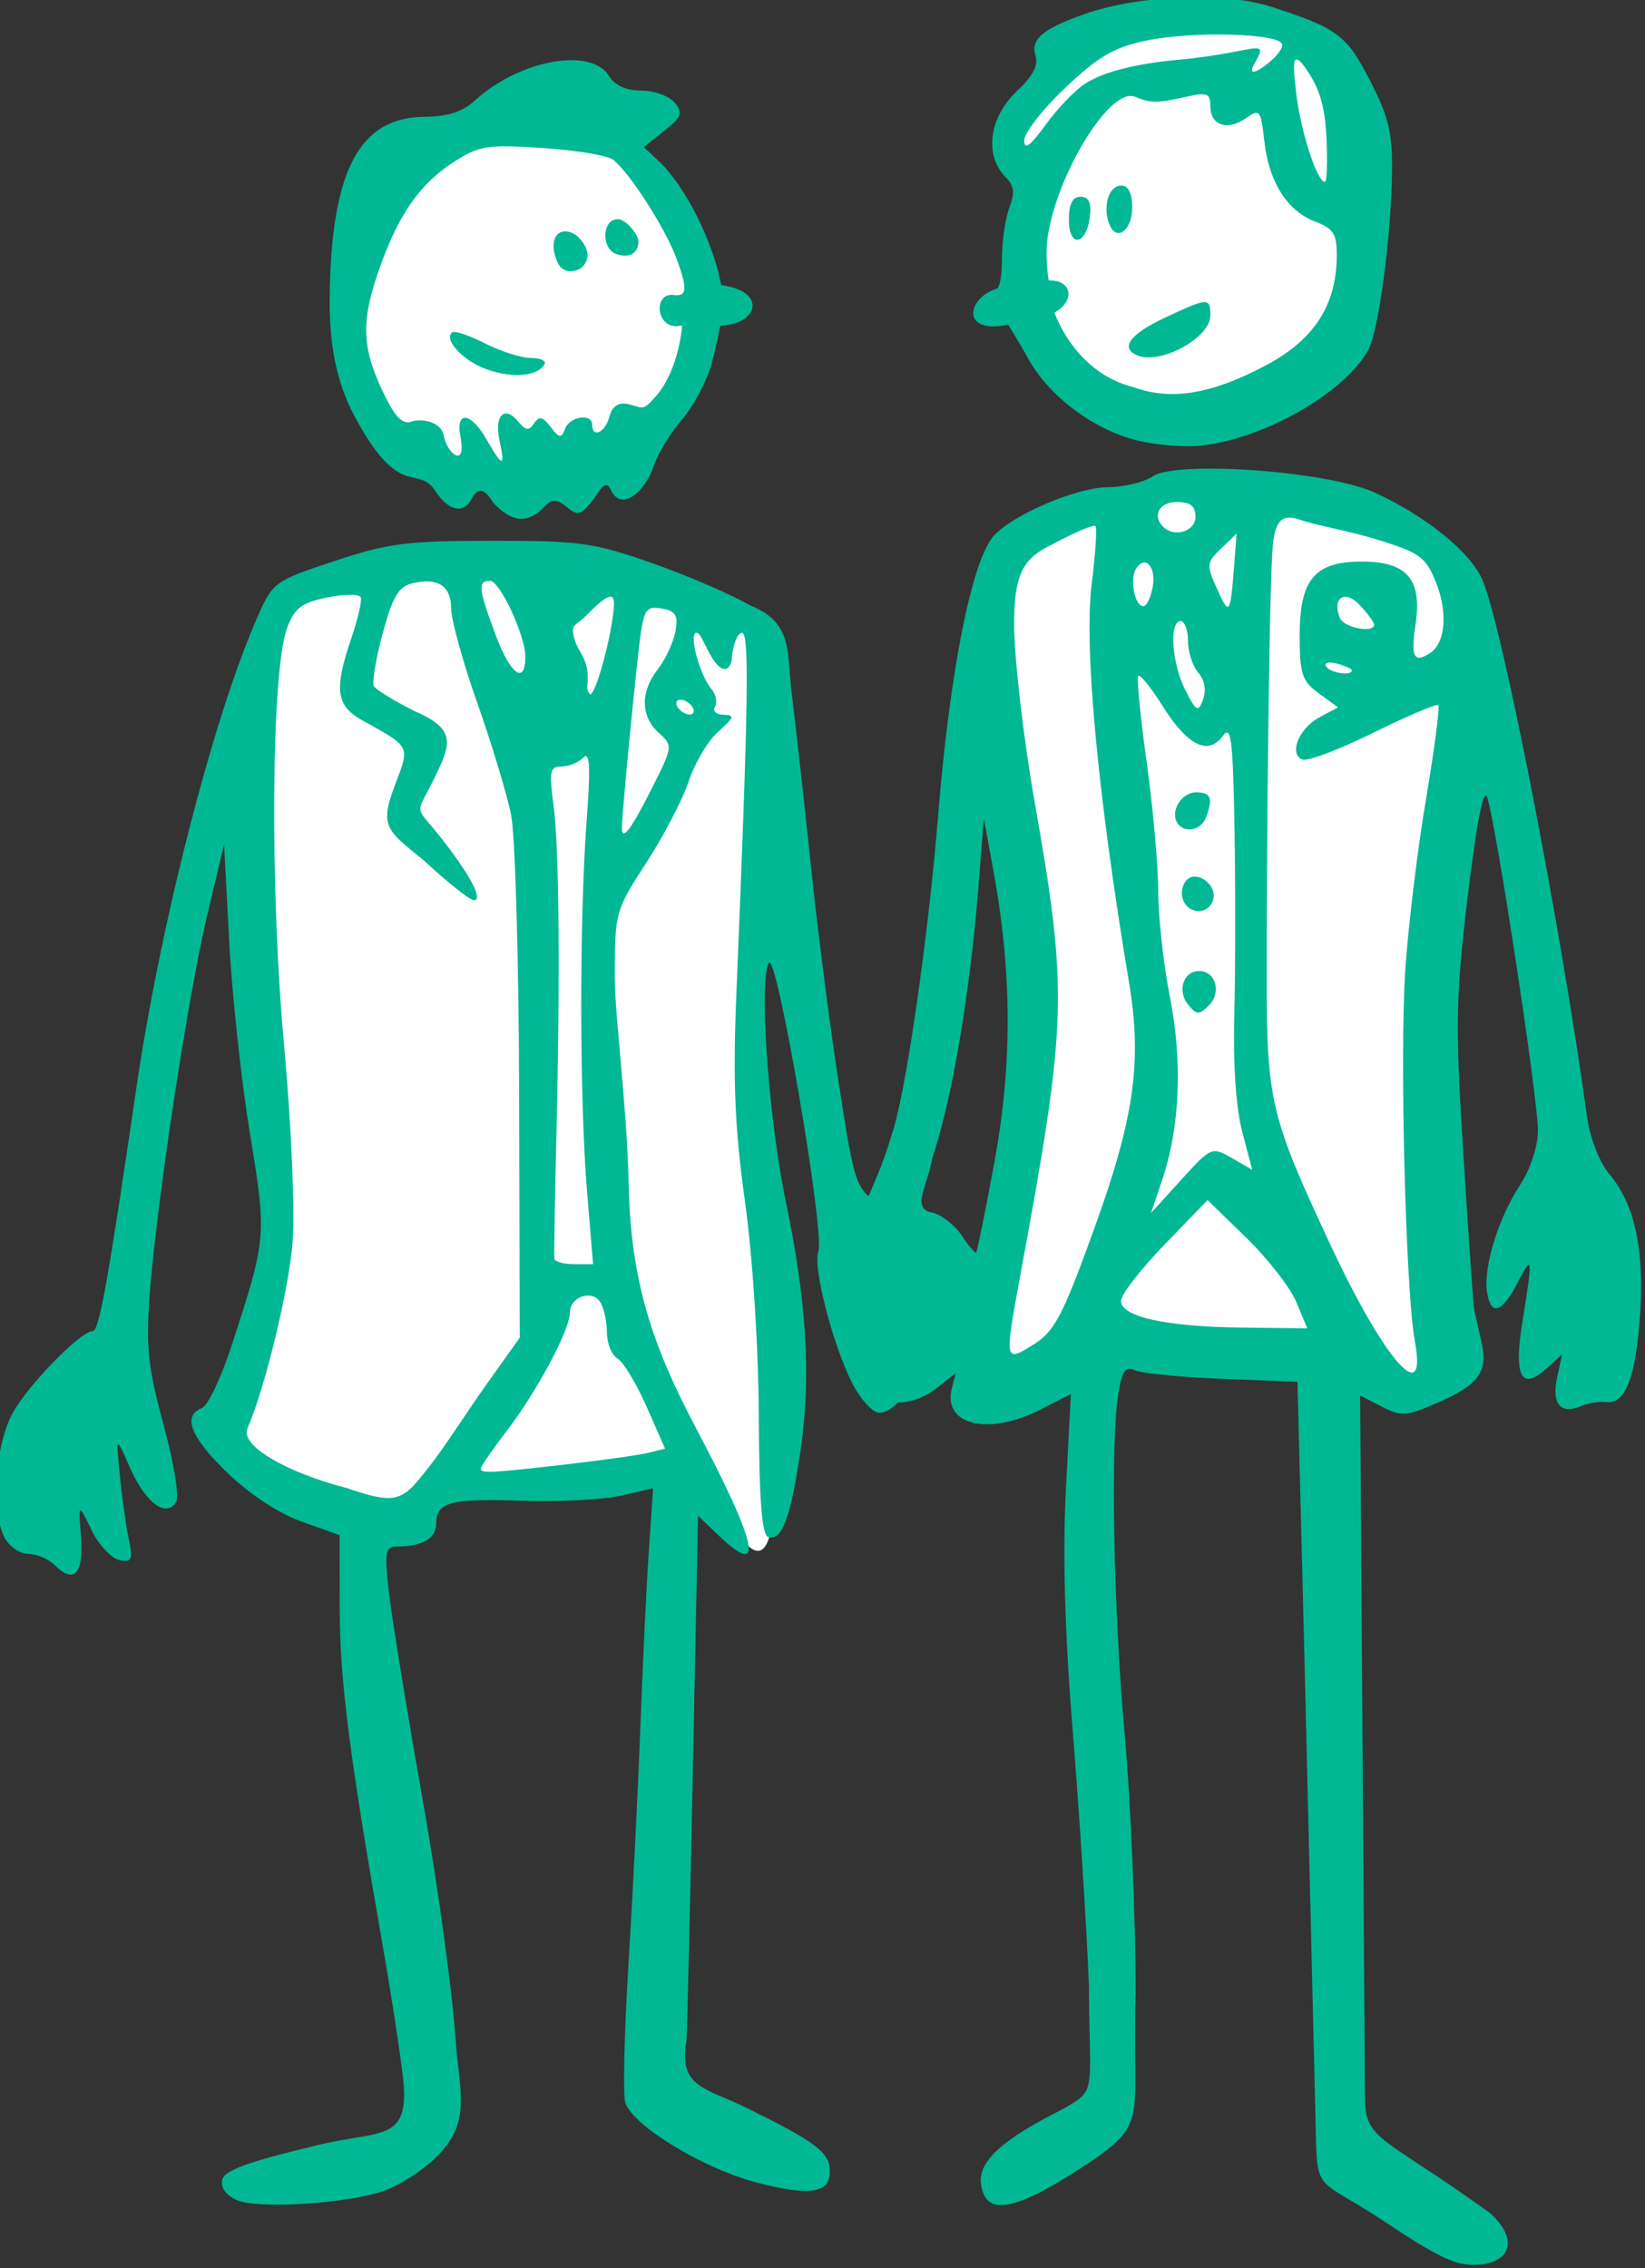 <?xml version="1.0" ?><svg height="310.897mm" viewBox="0 0 225.476 310.897" width="225.476mm" xmlns="http://www.w3.org/2000/svg">
    <rect x="0" y="0" width="225.476" height="310.897" fill="#333333" stroke="none"/>
    <path d="m 16845.26,11144.613 v 0 c -4.164,-0.05 -8.495,-0.04 -13.006,0 -36.082,0.333 -66.15,19.891 -77.861,40.875 -11.711,20.984 -3.271,30.527 7.543,35.465 0,0 -7.595,16.425 -5.274,55.734 2.321,39.309 28.697,58.963 65.623,64.993 36.926,6.029 82.556,-19.464 93.317,-41.207 10.761,-21.744 17.409,-120.159 -2.637,-137.297 -17.539,-14.996 -38.553,-18.217 -67.705,-18.565 z m -335.481,54.358 c -13.522,0.181 -28.299,3.298 -44.113,8.572 -42.172,14.063 -50.039,74.271 -45.865,107.889 14.022,54.858 57.746,54.951 76.049,55.433 18.303,0.481 68.232,-4.672 86.589,-40.168 18.356,-35.497 6.85,-73.06 -16.484,-104.511 -14.583,-19.657 -33.638,-27.518 -56.176,-27.215 z m 336.514,179.201 c -28.882,0.536 -52.787,7.8 -78.537,16.906 -37.453,13.246 -25.53,37.409 -27.799,51.557 0,0 10.441,105.245 14.609,156.517 4.167,51.273 -13.004,140.435 -17.277,182.545 -4.273,42.11 -8.827,39.926 4.889,46.477 13.715,6.552 48.795,-24.354 48.795,-24.354 0,0 39.299,3.322 55.599,6.028 16.301,2.706 78.97,1.805 85.828,11.205 6.858,9.4 27.694,8.781 28.432,-10.114 0.739,-18.895 -4.527,-148.266 -1.098,-179.599 3.429,-31.333 24.655,-158.084 19.907,-195.067 -4.747,-36.983 -39.598,-48.613 -90.239,-58.203 -15.826,-2.997 -29.981,-4.142 -43.109,-3.898 z m -367.404,42.373 c -21.362,0.202 -42.27,1.283 -60.272,2.439 -48.005,3.082 -41.956,22.35 -46.398,50.959 0,0 -6.36,181.333 3.754,224.584 10.115,43.251 0.643,76.437 -6.368,103.457 -7.011,27.02 -20.284,52.736 -13.916,57.6 6.369,4.865 29.168,26.156 67.7,33.525 38.533,7.369 39.816,-13.677 39.816,-13.677 0,0 46.24,0.674 62.188,0 15.948,-0.675 55.978,-11.852 55.978,-11.852 0,0 7.976,1.545 27.188,32.225 19.213,30.68 20.335,-1.448 22.101,-21.147 1.766,-19.699 -7.062,-113.954 -11.451,-150.414 -4.388,-36.46 4.325,-212.88 4.807,-246.691 0.482,-33.81 -2.997,-37.71 -45.864,-50.955 -26.791,-8.278 -63.66,-10.389 -99.263,-10.053 z" fill="#FFFFFF" transform="translate(-4.069,30.669) matrix(0.273,0,0,0.273,-3127.552,-2435.019) translate(-4769.699,-2326.659)"/>
    <path d="m 16846.225,11132.453 c -20.719,-0.502 -43.927,2.427 -60.924,8.438 -21.212,7.501 -27.179,12.633 -24.496,21.08 1.453,4.576 -1.524,10.234 -9.063,17.228 -14.303,13.267 -16.967,32.571 -6.008,43.53 4.307,4.307 4.744,7.905 1.87,15.462 -2.06,5.417 -3.745,17.113 -3.745,25.991 0,12.998 -2.334,14.474 -2.334,14.474 -15.173,4.544 -18.677,23.311 5.436,18.155 0,0 5.126,7.979 10.004,16.886 10.071,18.399 31.441,34.825 53.107,40.824 9.841,2.725 25.463,4.041 34.715,2.924 31.899,-3.848 71.611,-26.829 83.137,-48.113 5.052,-9.327 11.312,-56.106 11.806,-88.225 0.314,-20.432 -1.524,-28.292 -10.904,-46.619 -11.82,-23.098 -16.275,-26.436 -49.873,-37.351 -8.761,-2.847 -20.296,-4.383 -32.728,-4.684 z m 12.39,18.744 c 13.913,0.37 25.122,2.029 25.932,4.774 0.608,2.056 -3.214,6.888 -8.49,10.738 -8.128,5.928 -7.342,2.098 -5.088,-1.424 4.41,-8.241 4.194,-8.364 -9.903,-5.562 -7.925,1.575 -20.298,3.373 -27.494,3.994 -22.137,1.91 -38.843,6.164 -48.209,12.279 -4.926,3.217 -13.757,12.476 -19.625,20.574 -7.626,10.53 -10.666,12.74 -10.666,7.76 0,-3.83 9.285,-15.746 20.637,-26.478 16.695,-15.789 24.476,-20.312 40.748,-23.69 11.629,-2.414 28.245,-3.334 42.158,-2.965 z m 33.658,12.52 c 1.08,0.393 2.743,2.223 5.229,6.021 5.195,7.935 8.476,16.084 9.289,32.707 0.608,12.474 0.276,22.68 -0.736,22.68 -4.023,0 -12.375,-26.034 -14.489,-45.164 -0.851,-7.709 -1.772,-15.053 -0.185,-16.178 0.238,-0.169 0.533,-0.197 0.892,-0.07 z m -365.214,0.306 c -14.723,0.207 -34.007,7.609 -47.936,20.358 -6.042,5.529 -13.658,7.986 -24.984,8.058 -32.803,0.208 -46.875,26.68 -47.789,89.92 -0.482,33.258 7.213,50.885 13.576,62.467 22.204,40.422 30.494,21.813 39.588,35.639 6.271,9.534 13.825,11.917 18.142,3.795 4.987,-9.384 9.324,0.361 11.246,2.39 12.972,13.698 21.001,5.885 25.981,0.905 3.269,-3.271 5.817,-3.073 10.498,0.812 5.342,4.434 7.009,4.104 12.299,-2.428 3.709,-4.581 7.111,-12.354 9.754,-6.359 5.132,11.639 17.365,1.244 21.685,-11.951 2.017,-6.162 8.422,-16.615 14.182,-23.248 5.763,-6.633 12.42,-19.221 14.797,-27.973 2.185,-8.037 4.392,-19.121 4.392,-19.121 19.193,-0.478 23.681,-17.391 0.428,-20.312 -2.6,-15.044 -13.372,-43.476 -29.934,-60.971 l -8.875,-8.338 10.229,-8.156 c 8.826,-7.038 9.541,-8.984 5.219,-14.192 -2.755,-3.319 -10.273,-6.035 -16.707,-6.035 -7.661,0 -13.308,-2.577 -16.358,-7.461 -3.408,-5.456 -10.6,-7.922 -19.433,-7.799 z m 315.652,17.211 c 4.897,-0.523 5.812,1.023 5.812,5.813 0,9.708 8.506,12.644 17.789,6.142 7.031,-4.925 7.537,-4.307 9.311,11.442 2.327,20.661 11.501,35.144 25.633,40.478 9.146,3.452 10.794,6.123 10.734,17.282 -0.154,24.754 -11.475,42.133 -35.818,54.98 v 0.01 c -27.276,14.395 -47.335,17.675 -66.211,10.828 -29.8,-7.413 -39.697,-37.473 -39.697,-37.473 10.836,-5.995 8.588,-16.585 -2.879,-16.103 0,0 -1.098,-5.78 -1.098,-14.031 0,-30.132 30.628,-83.983 44.475,-78.198 7.836,3.265 11.082,3.266 25.613,0 2.63,-0.591 4.704,-0.995 6.336,-1.17 z m -346.527,26.049 c 4.496,0.07 9.984,0.374 16.99,0.83 16.823,1.096 32.825,3.772 35.564,5.948 8.71,6.922 26.843,35.481 32.241,50.783 4.87,13.804 5.005,18.03 -2.016,17.076 -10.571,-1.437 -8.936,18.664 4.318,15.281 0.145,-0.04 -1.429,21.856 -12.9,35.291 -7.375,8.639 -6.746,5.676 -14.764,4.112 -4.408,-0.86 -7.506,1.405 -8.826,6.458 -2.057,7.863 -8.625,10.951 -8.625,4.055 0,-5.939 -11.199,-4.314 -13.613,1.975 -1.89,4.932 -2.877,4.804 -7.27,-0.934 -3.998,-5.218 -5.766,-5.602 -8.281,-1.797 -2.561,3.877 -4.141,3.699 -7.951,-0.892 -6.929,-8.347 -12.183,-3.074 -9.428,9.463 3.013,13.718 1.542,13.631 -6.43,-0.379 -7.888,-13.858 -15.724,-14.805 -13.199,-1.594 3.196,16.724 -6.767,8.344 -8.283,-0.115 -1.462,-8.155 -12.425,-8.802 -16.082,-7.399 -4.29,1.647 -7.977,-1.727 -13.121,-12.006 -11.696,-23.369 -12.642,-36.75 -4.34,-61.394 9.833,-29.191 20.748,-45.387 38.217,-56.715 9.759,-6.328 14.311,-8.251 27.799,-8.047 z m 307.535,19.711 c -6.142,0 -9.368,10.368 -5.973,19.219 3.552,9.254 11.527,3.499 11.527,-8.317 0,-7.155 -1.909,-10.902 -5.554,-10.902 z m -20.362,5.608 c -4.051,0 -5.857,3.555 -5.857,11.525 0,14.302 8.807,13.018 10.529,-1.535 0.838,-7.081 -0.523,-9.99 -4.672,-9.99 z m -232.257,11.244 c -8.14,0 -8.437,14.789 -0.911,17.488 6.309,2.263 11.19,-0.06 11.19,-6.545 0,-2.956 -6.175,-10.943 -10.279,-10.943 z m -26.672,6.133 c -2.437,0.07 -4.592,1.451 -5.362,4.748 -0.813,3.482 0.02,6.821 1.604,10.607 2.947,7.034 10.717,4.736 12.963,2.076 4.441,-5.259 1.28,-10.657 -2.154,-14.254 -1.897,-1.987 -4.615,-3.242 -7.051,-3.177 z m 320.875,35.535 c -2.977,0.133 -8.69,2.707 -19.631,7.832 -17.69,8.285 -22.756,15.357 -13.594,18.98 11.651,4.608 36.445,-8.999 36.445,-20.002 0,-4.636 -0.242,-6.943 -3.22,-6.81 z m -375.698,15.029 c -0.975,-0.138 -1.644,-0.09 -1.917,0.187 -4.1,4.102 6.368,14.833 18.363,18.821 12.753,4.24 24.553,3.1 28.15,-2.721 1.116,-1.804 -1.914,-3.279 -6.728,-3.279 -4.817,0 -15.289,-3.333 -23.276,-7.405 -5.988,-3.053 -11.666,-5.188 -14.592,-5.603 z m 384.508,68.613 c -16.292,-0.35 -29.777,0.756 -34.367,3.764 -4.59,3.008 -14.714,5.478 -22.496,5.506 -15.902,0.04 -48.349,13.922 -57.656,24.666 -10.904,12.583 -21.921,68.191 -27.699,139.773 -5.066,62.786 -16.717,142.72 -23.463,160.951 -3.633,12.723 -7.803,21.78 -11.5,30.643 -6.914,-6.174 -8.437,-14.514 -14.979,-56.865 -4.469,-28.94 -10.646,-76.954 -13.726,-106.698 -3.077,-29.743 -7.507,-69.666 -9.846,-88.714 -2.627,-21.401 0.758,-35.767 -20.91,-44.397 -9.161,-5.369 -31.174,-14.873 -48.92,-21.121 -29.625,-10.432 -36.222,-11.36 -80.748,-11.332 -42.759,0.02 -52.105,1.227 -79.135,10.191 -29.783,9.878 -30.868,10.654 -38.297,27.45 -22.291,50.394 -48.918,153.929 -61.203,237.982 -13.953,95.459 -18.565,121.18 -21.732,121.18 -6.313,0 -33.723,28.342 -40.774,42.164 -8.474,16.608 -10.31,48.889 -3.504,61.605 2.389,4.466 7.763,8.119 11.94,8.119 4.179,0 10.187,2.593 13.357,5.762 9.395,9.398 14.318,4.287 13.096,-13.597 -1.079,-15.751 -2.229,-19.969 5.594,-3.364 3.695,7.174 9.896,13.637 13.785,14.364 6.187,1.156 6.744,-0.24 4.474,-11.178 -1.43,-6.875 -3.387,-20.89 -4.349,-31.147 -1.779,-19.008 -2.717,-21.914 5.666,-2.728 7.849,16.866 17.65,23.745 22.545,15.824 1.645,-2.662 -1.144,-19.814 -6.303,-38.771 -7.715,-28.337 -8.889,-39.054 -7.065,-64.352 3.234,-44.878 19.296,-151.011 28.989,-191.563 l 8.472,-35.431 2.543,48.486 c 1.399,26.667 6.075,70.048 10.391,96.402 8.545,52.179 8.526,52.41 -9.43,107.473 -5.125,15.72 -11.748,29.514 -14.717,30.652 -9.907,3.802 -5.562,14.703 12.983,32.579 11.175,10.771 25.791,20.345 37.297,24.431 l 18.92,6.721 0.06,37.353 c 0.05,35.547 4.9,73.421 21.75,169.756 4.127,23.591 8.647,53.098 10.045,65.573 3.697,32.934 -12.013,25.833 -43.539,33.757 -34.881,8.384 -46.385,12.624 -47.31,17.432 -0.736,3.83 2.222,7.83 7.447,10.072 h -0.01 c 10.041,4.31 50.663,2.111 71.391,-3.867 7.828,-2.258 20.235,-9.766 27.57,-16.683 17.533,-16.538 13.904,-29.858 11.215,-54.768 -1.163,-23.205 -8.795,-79.953 -16.963,-126.107 -8.168,-46.155 -15.861,-93.569 -17.096,-105.364 -2.038,-19.465 -1.583,-21.445 4.94,-21.445 12.021,0 18.986,-4.173 18.986,-11.369 0,-10.881 7.144,-12.81 42.893,-11.59 18.462,0.63 40.868,-0.518 49.787,-2.553 l 16.226,-3.699 -2.181,32.32 c -1.2,17.777 -3.108,57.498 -4.243,88.268 -1.133,30.769 -3.801,84.022 -5.925,118.34 -2.125,34.318 -2.841,65.626 -1.588,69.572 3.648,11.494 39.064,33.048 65.756,40.018 26.85,7.011 36.947,5.522 36.947,-5.444 0,-9.576 -6.76,-14.721 -42.422,-32.275 -19.445,-9.572 -33.982,-9.909 -29.531,-33.567 0.428,-10.256 1.897,-73.725 3.267,-141.043 l 2.491,-122.396 9.99,9.574 c 23.844,22.843 20.186,5.32 -11.305,-54.158 -21.388,-40.393 -32.465,-73.204 -33.472,-120.887 -0.827,-39.155 -7,-85.968 -7,-104.429 -0.02,-33.193 0.161,-33.842 15.875,-58.092 8.739,-13.488 18.339,-31.949 21.33,-41.026 2.99,-9.076 9.646,-20.227 14.795,-24.777 7.981,-7.054 8.368,-8.29 2.615,-8.391 -3.718,-0.06 -5.666,-1.866 -4.34,-4.011 1.323,-2.142 0.512,-6.175 -1.801,-8.963 -6.017,-7.249 -11.555,-28.17 -7.459,-28.17 1.854,0 3.006,3.845 6.643,10.512 6.95,12.735 11.116,6.905 11.136,1.609 0.646,-6.667 2.917,-12.121 5.045,-12.121 3.794,0 3.265,34.192 -2.802,181.24 -1.807,43.751 -0.843,67.025 4.326,104.432 3.911,28.313 6.75,72.574 6.918,107.49 0.193,42.147 1.55,59.786 4.681,60.834 6.881,2.303 11.329,-9.548 16.274,-43.355 5.413,-37.02 3.196,-74.448 -7.414,-125.323 -8.635,-41.42 -13.567,-110.556 -8.52,-119.572 3.872,-6.917 28.362,135.8 24.869,144.908 -2.89,7.527 7.255,46.938 16.998,66.035 4.187,8.209 10.333,14.924 13.653,14.924 3.115,0 6.464,-2.203 9.353,-5.187 6.295,0.05 13.261,-2.336 19.535,-7.272 l 9.497,-7.471 -1.957,7.491 c -4.87,18.615 18.181,24.249 44.425,10.859 l 15.301,-7.807 -2.506,47.993 c -1.676,32.149 -0.549,72.049 3.418,120.882 3.258,40.09 6.925,97.548 8.147,127.682 0.193,55.784 4.682,52.385 -14.194,63.041 -29.424,14.786 -41.274,25.665 -39.996,36.719 1.895,16.389 15.805,14.445 48.809,-6.82 37.175,-23.954 26.747,-22.738 28.861,-88.805 -0.06,-38.576 -2.55,-97.052 -5.527,-129.947 -5.644,-62.298 -7.193,-146.723 -3.147,-171.217 1.872,-11.336 3.571,-13.657 8.371,-11.446 3.311,1.525 23.005,3.443 43.766,4.262 l 37.748,1.488 2.41,94.063 c 1.326,51.734 5.238,217.442 6.637,275.441 0.958,39.635 -1.11,28.378 34.719,52.184 27.727,18.472 36.414,22.466 47.084,21.641 17.127,-1.324 19.808,-13.603 5.689,-26.063 -53.436,-38.558 -62.769,-36.022 -62.629,-58.137 l -2.426,-352.259 10.752,5.558 c 9.722,5.028 12.294,4.895 26.932,-1.379 21.918,-9.395 26.772,-15.916 23.203,-31.168 -1.584,-6.765 -3.231,-14.145 -3.654,-16.4 -0.426,-2.255 -2.848,-37.026 -5.383,-77.27 -4.144,-65.795 -3.925,-78.908 2.184,-130.082 4.287,-35.904 7.85,-54.294 9.656,-49.824 4.031,9.985 25.58,151.069 25.58,167.492 0,8.031 -3.695,19.267 -9.047,27.512 -10.875,16.753 -18.322,40.762 -16.545,53.352 1.772,12.56 7.498,10.971 15.309,-4.248 7.603,-14.822 7.804,-13.374 2.603,18.675 -4.567,28.155 -0.887,35.757 11.799,24.383 l 8.027,-7.201 -2.552,11.793 c -2.832,13.078 1.872,18.582 12.08,14.131 3.498,-1.526 9.198,-2.429 12.666,-2.006 9.557,1.166 14.825,-12.514 16.945,-44.018 2.201,-32.719 -2.712,-55.241 -15.347,-70.379 -5.171,-6.191 -9.779,-18.066 -11.309,-29.138 -13.393,-96.867 -42.146,-244.542 -52.379,-269.035 -5.854,-14.008 -28.468,-32.363 -54.488,-44.223 -14.541,-6.628 -49.488,-11.26 -76.641,-11.844 z m -22.41,16.707 c 6.854,0 9.346,1.992 9.346,7.475 0,7.293 -10.623,10.562 -16.199,4.984 -5.675,-5.674 -1.942,-12.459 6.853,-12.459 z m 57.824,7.889 c 1.253,0.143 2.666,0.503 4.266,1.092 7.057,2.596 24.492,5.55 37.924,9.699 22.288,6.884 24.928,8.806 30.199,21.984 5.854,14.629 4.632,29.962 -2.789,34.975 -8.335,5.63 -10.064,2.415 -7.586,-14.107 3.404,-22.698 -4.211,-31.627 -26.965,-31.627 -23.679,0 -31.195,8.931 -31.195,37.07 0,19.453 1.16,22.96 9.621,29.125 l 9.623,7.008 -9.309,4.98 c -10.412,5.573 -15.571,18.514 -8.464,21.24 2.546,0.977 18.576,-5.112 35.625,-13.531 17.048,-8.419 31.678,-14.625 32.511,-13.793 0.833,0.832 -2,22.377 -6.295,47.879 -4.292,25.502 -8.941,64.03 -10.326,85.617 -2.798,43.537 0.267,161.206 4.842,185.969 6.336,34.288 -15.316,9.49 -42.449,-48.615 -30.157,-64.582 -31.937,-72.105 -31.967,-135.485 -0.02,-30.839 0.613,-157.105 2.5,-205.058 0.623,-15.813 1.46,-25.422 10.234,-24.422 z m -98.711,4.178 c 0.877,0.878 0.05,13.903 -1.841,28.945 -3.978,31.688 2.94,105.706 18.701,200.094 6.692,40.08 2.685,68.223 -17.733,124.554 -15.653,43.175 -19.665,50.799 -30.197,57.373 -14.666,9.15 -14.693,8.986 -6.375,-36.14 23.306,-126.432 23.724,-140.743 6.914,-236.416 -5.33,-30.336 -9.944,-69.428 -10.256,-86.871 -0.524,-29.539 5.82,-35.839 19.313,-42.424 10.931,-5.891 20.593,-9.993 21.474,-9.115 z m 70.903,3.793 -1.188,15.433 c -1.957,25.42 -2.423,26.106 -8.531,12.573 -5.568,-12.34 -5.47,-13.389 1.926,-20.506 z m -47.02,14.597 c 3.46,-0.838 6.331,4.705 4.852,12.442 -0.992,5.189 -3.091,9.433 -4.67,9.433 -4.309,0 -6.965,-13.469 -3.699,-18.756 1.145,-1.853 2.363,-2.839 3.517,-3.119 z m -327.816,9.133 c 4.94,0.02 17.717,27.446 17.717,38.035 0,14.307 -7.401,9.163 -14.635,-10.172 -9.002,-24.058 -9.424,-27.891 -3.082,-27.863 z m -30.74,0.287 c 7.36,0.379 11.176,4.95 11.199,13.569 0.02,5.705 5.961,27.157 13.199,47.67 7.243,20.513 14.851,45.688 16.912,55.945 2.062,10.256 3.876,73.531 4.043,140.609 l 0.293,121.961 -16.752,23.496 c -9.214,12.923 -21.362,32.031 -28.697,41.211 l -4.332,5.422 c -9.963,12.526 -15.149,12.865 -36.942,5.371 -31.099,-8.028 -53.648,-21.503 -50.015,-29.889 8.915,-20.564 20.854,-69.852 22.703,-93.728 1.227,-15.857 -0.652,-58.919 -4.338,-99.42 -7.203,-79.162 -6.355,-188.094 1.625,-209.051 3.751,-9.846 7.309,-12.52 20.1,-15.113 8.545,-1.73 16.11,-1.776 16.804,-0.1 0.694,1.678 -1.404,10.876 -4.662,20.44 -8.845,25.961 -7.766,34.037 5.543,41.41 24.387,13.511 23.909,12.556 16.311,32.449 -8.036,21.046 -3.912,22.775 14.556,37.887 11.779,10.963 23.074,19.933 25.102,19.933 4.773,0 -1.875,-12.655 -16.34,-31.105 -13.727,-17.506 -13.256,-10.307 -3.193,-30.869 7.907,-16.378 10.948,-23.966 -10.344,-32.998 -10.113,-5.124 -19.25,-10.717 -20.307,-12.428 -1.057,-1.711 0.875,-13.552 4.293,-26.314 4.921,-18.363 7.988,-23.649 14.705,-25.334 3.233,-0.812 6.08,-1.152 8.534,-1.026 z m 90.646,7.733 c 1.592,-0.309 2.495,0.793 2.326,4.088 -0.772,15.046 -10.011,48.359 -12.359,44.562 -1.519,-2.457 -1.036,-3.468 -0.936,-4.469 1.212,-12.617 -4.502,-15.968 -6.433,-22.634 -2.36,-8.17 0.192,-6.568 5.465,-11.864 4.715,-4.735 9.284,-9.169 11.937,-9.683 z m 369.328,0 c 2.055,-0.07 4.747,1.254 7.565,4.279 3.894,4.18 7.082,8.513 7.082,9.627 0,4.617 -15.355,1.593 -17.27,-3.403 -2.46,-6.408 -0.802,-10.389 2.623,-10.503 z m -347.357,5.531 c 1.197,-0.139 2.661,0.02 4.49,0.369 6.953,1.327 8.174,3.461 6.674,11.56 -1.013,5.463 -4.948,13.935 -8.746,18.827 -8.927,11.5 -8.778,23.686 0.39,31.984 7.215,6.528 7.172,6.851 -3.781,28.551 -10.255,20.309 -14.699,26.112 -14.699,19.15 0,-7.298 7.698,-86.426 9.551,-98.275 1.353,-8.657 2.53,-11.75 6.121,-12.166 z m 264.812,6.662 c 2.055,0 3.737,4.492 3.737,9.984 0,5.493 2.325,12.643 5.162,15.889 3.157,3.611 4.102,8.791 2.437,13.351 -2.476,6.77 -3.293,6.361 -8.9,-4.486 -6.804,-13.156 -8.318,-34.738 -2.436,-34.738 z m 73.826,20.959 c 0.976,-0.26 2.61,-0.153 4.668,0.385 4.115,1.076 7.483,2.602 7.483,3.39 0,2.95 -10.859,1.299 -12.869,-1.957 -0.576,-0.932 -0.258,-1.558 0.718,-1.818 z m -95.044,6.492 c 0.905,-0.87 6.451,6.044 12.347,15.393 12.428,19.713 22.775,24.819 30.072,14.841 4.214,-5.765 5.097,1.298 5.891,47.202 0.524,29.69 0.468,71.645 -0.113,93.232 -0.653,24.343 0.854,46.485 3.978,58.301 l 5.033,19.053 -10.214,-5.862 c -10.062,-5.774 -10.433,-5.616 -25.407,10.854 l -15.195,16.713 5.465,-16.133 c 9.047,-26.714 10.472,-59.444 4.021,-92.272 -3.232,-16.447 -5.875,-40.359 -5.875,-53.138 0,-12.779 -2.616,-41.984 -5.812,-64.901 -3.195,-22.91 -5.082,-42.382 -4.191,-43.283 z m -229.874,11.99 c 2.051,0 4.768,1.679 6.038,3.731 1.267,2.051 0.626,3.73 -1.426,3.73 -2.051,0 -4.767,-1.679 -6.035,-3.73 -1.266,-2.052 -0.627,-3.731 1.423,-3.731 z m -47.707,28.399 c 2.329,-0.462 2.393,8.386 0.541,33.383 -3.625,48.972 -3.487,139.982 0.28,185.308 l 3.021,36.365 h -9.547 c -5.253,0 -9.712,-1.26 -9.908,-2.798 -0.199,-1.539 0.221,-27.133 0.932,-56.877 2.025,-84.866 1.525,-149.312 -1.332,-170.631 -2.297,-17.171 -1.816,-19.58 3.916,-19.58 3.597,0 8.528,-1.991 10.959,-4.422 0.426,-0.426 0.806,-0.682 1.138,-0.748 z m 306.674,18.136 c -7.354,0 -13.196,9.367 -9.535,15.29 3.353,5.427 11.868,3.937 14.344,-2.512 3.754,-9.783 2.626,-12.778 -4.809,-12.778 z m -106.648,13.084 4.785,26.084 c 9.382,51.107 9.582,97.097 0.633,145.868 h 0.01 c -4.525,24.671 -8.693,45.33 -9.262,45.908 -0.569,0.578 -3.807,-3.18 -7.194,-8.352 -3.389,-5.171 -10.018,-10.371 -14.728,-11.552 -10.99,-1.924 -2.579,-13.058 0,-27.721 9.703,-28.929 18.778,-82.235 22.939,-134.723 z m 106.584,29.247 c -1.705,-0.148 -3.378,0.336 -4.727,1.685 -2.243,2.242 -3.065,6.714 -1.828,9.936 2.809,7.32 12.209,7.651 14.943,0.525 2.138,-5.571 -3.272,-11.705 -8.388,-12.146 z m 1.533,47.384 c -8.018,0 -11.21,10.068 -5.41,17.057 4.2,5.06 5.428,5.09 10.275,0.242 6.504,-6.504 3.467,-17.299 -4.865,-17.299 z m 4.223,115.016 19.535,19.027 c 10.744,10.465 22.009,24.957 25.037,32.205 l 5.508,13.18 -32.758,-0.387 c -38.32,-0.452 -60.795,-5.421 -60.795,-13.441 0,-3.084 9.782,-15.727 21.736,-28.096 z m -311.549,47.945 c 2.558,-0.135 5.085,0.85 6.625,3.281 1.812,2.863 3.333,9.737 3.353,15.276 0.03,5.539 2.419,11.414 5.309,13.055 2.887,1.64 9.445,12.491 14.572,24.111 l 9.322,21.127 -8.169,2.051 c -4.493,1.127 -23.218,3.773 -41.614,5.88 -38.209,4.378 -42.765,4.598 -42.765,2.061 0,-1.008 5.983,-9.673 13.295,-19.254 15.181,-19.886 31.461,-50.467 31.461,-59.096 0,-4.93 4.347,-8.266 8.611,-8.492 z" fill="#00B894" transform="translate(-4.069,30.669) matrix(0.273,0,0,0.273,-3127.552,-2435.019) translate(-4769.699,-2326.659)"/>
</svg>